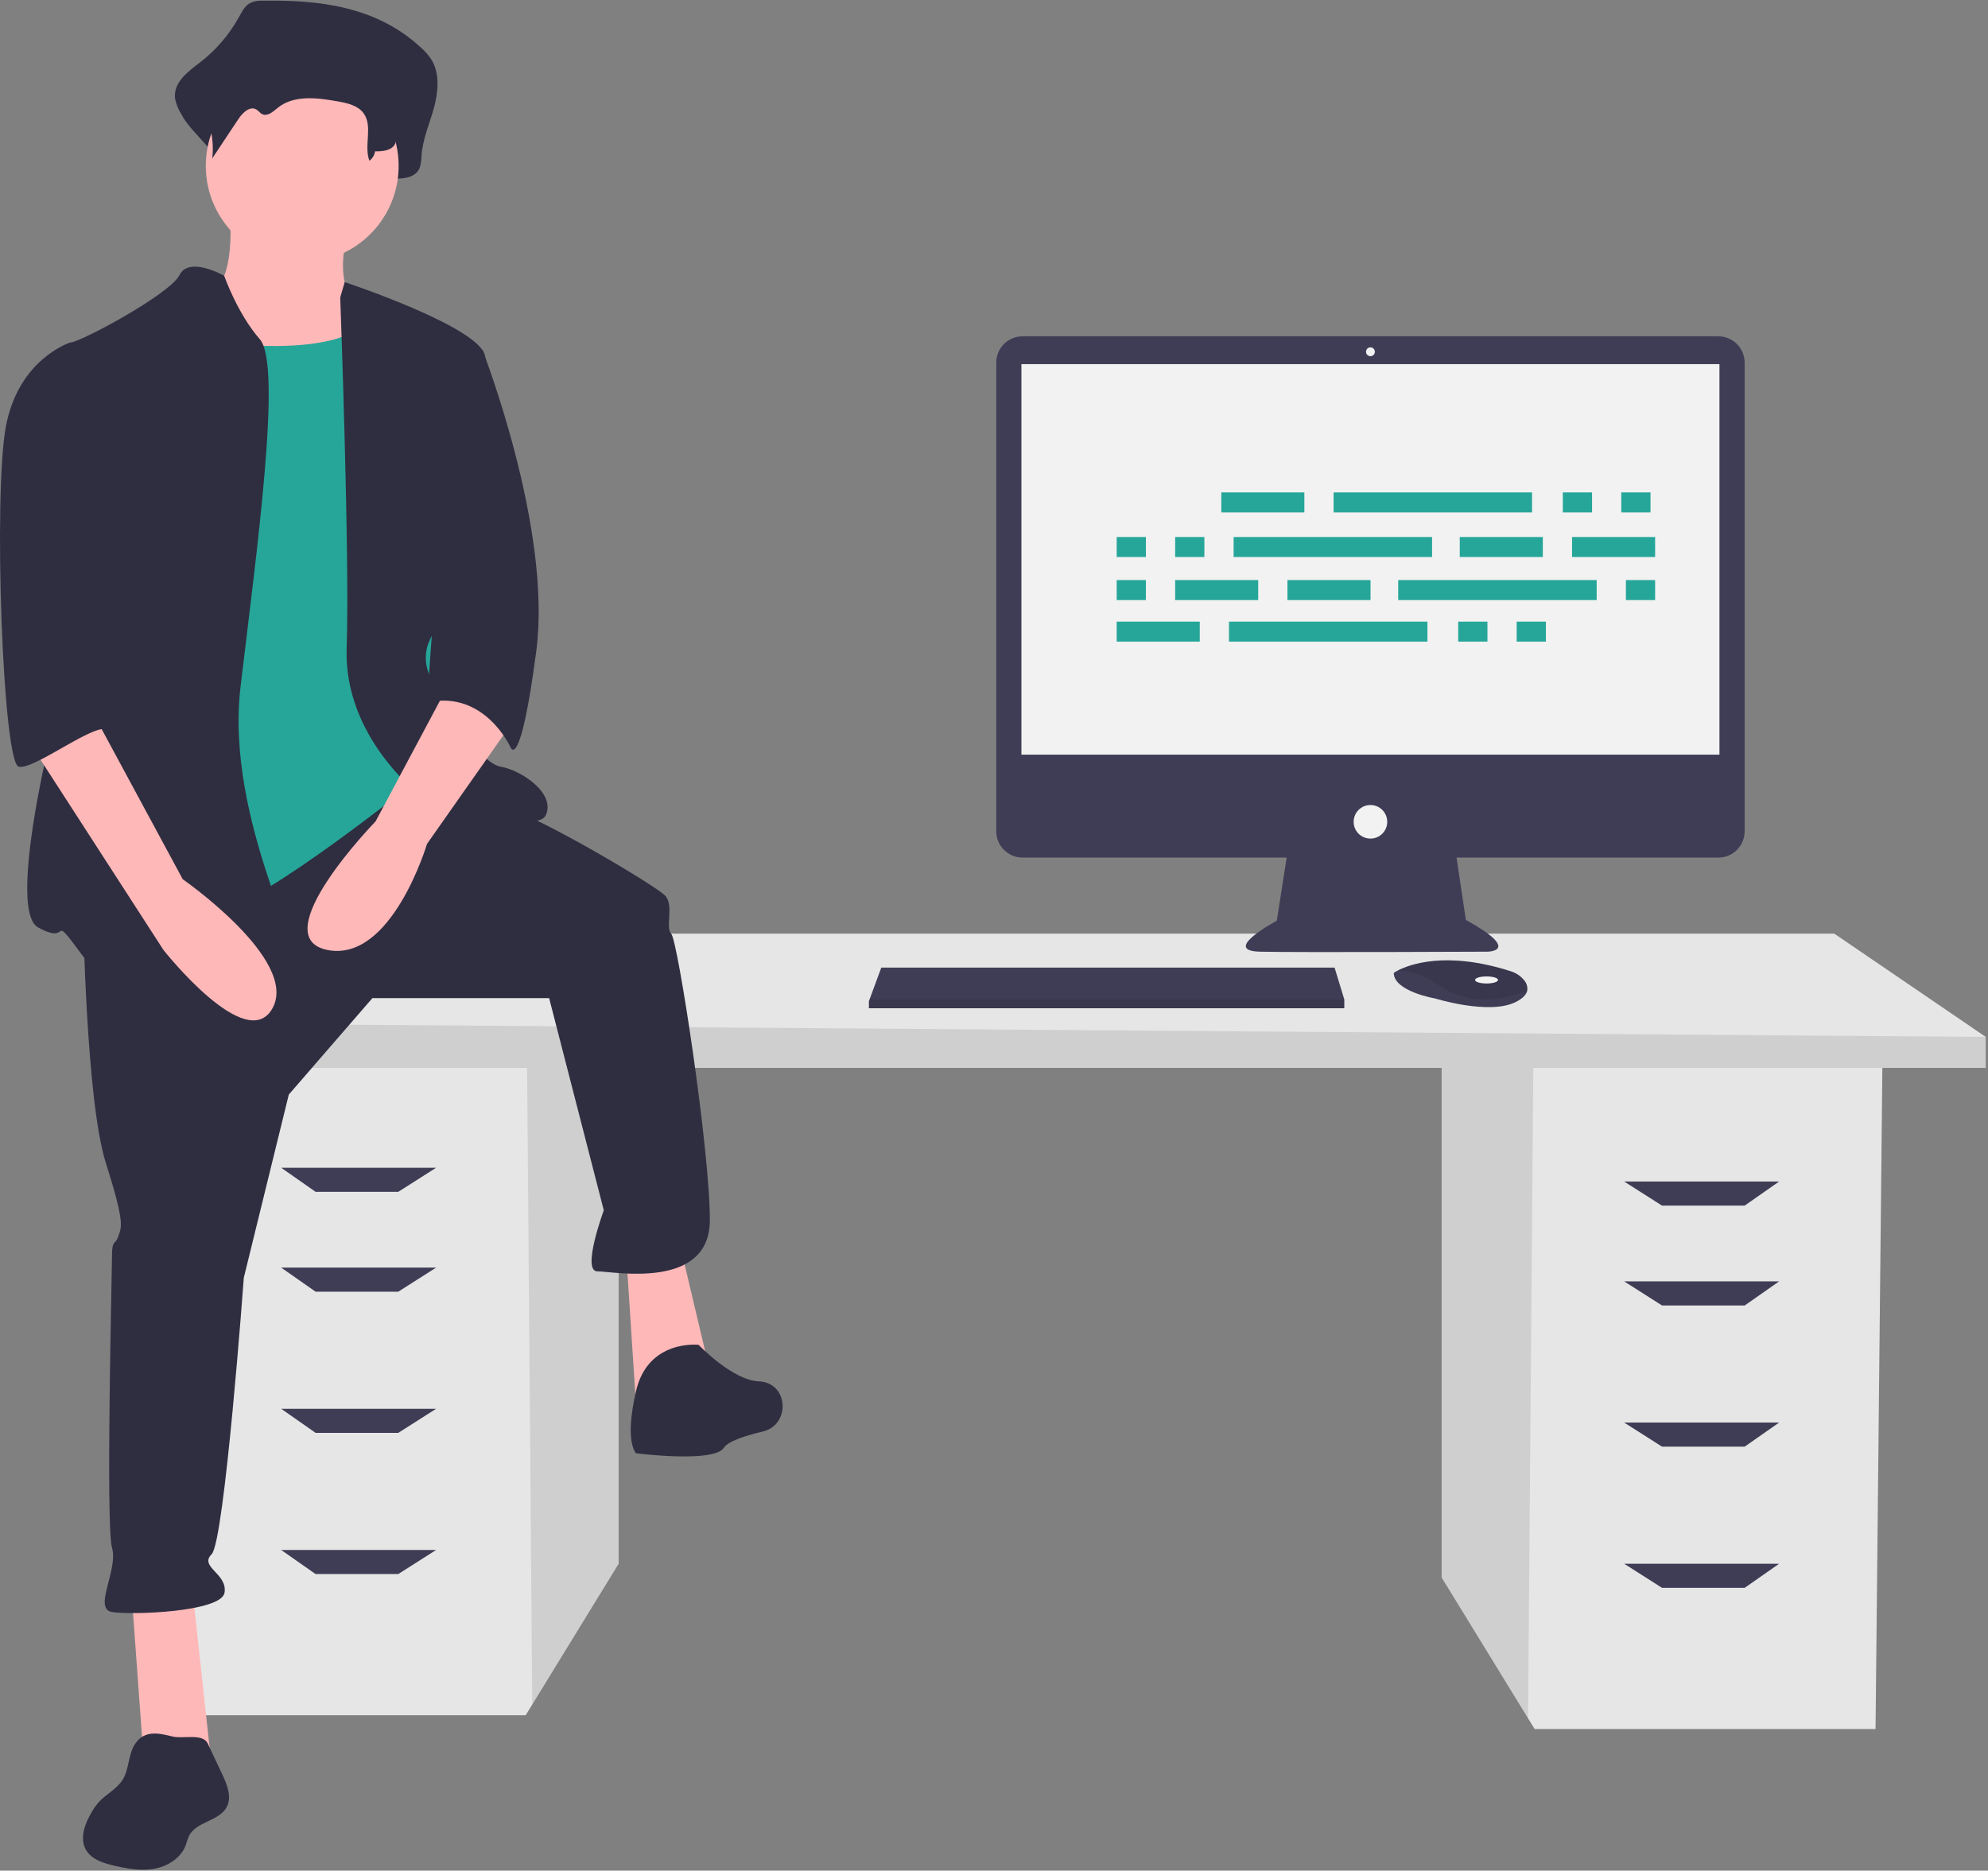<svg width="712" height="670" viewBox="0 0 712 670" fill="none" xmlns="http://www.w3.org/2000/svg">
<rect x="0" y="0" width="712" height="670" fill="#808080" stroke="none"/>
<g id="main">
<g id="homeImg 1" clip-path="url(#clip0_1_63)">
<path id="Vector" d="M516.326 380.018V565.013L547.27 615.443L549.625 619.279H671.722L674.189 380.018H516.326Z" fill="#E6E6E6"/>
<path id="Vector_2" opacity="0.1" d="M516.326 380.018V565.013L547.27 615.443L549.169 380.018H516.326Z" fill="black"/>
<path id="Vector_3" d="M221.566 375.084V560.08L190.622 610.51L188.267 614.345H66.17L63.703 375.084H221.566Z" fill="#E6E6E6"/>
<path id="Vector_4" opacity="0.1" d="M221.566 375.084V560.08L190.622 610.51L188.723 375.084H221.566Z" fill="black"/>
<path id="Vector_5" d="M711.188 371.385V382.484H47.67V366.451L109.335 334.385H656.923L711.188 371.385Z" fill="#E6E6E6"/>
<path id="Vector_6" opacity="0.1" d="M711.188 371.385V382.484H47.67V366.451L711.188 371.385Z" fill="black"/>
<path id="Vector_7" d="M142.635 426.883H113.035L100.702 418.25H156.201L142.635 426.883Z" fill="#3F3D56"/>
<path id="Vector_8" d="M142.635 462.649H113.035L100.702 454.016H156.201L142.635 462.649Z" fill="#3F3D56"/>
<path id="Vector_9" d="M142.635 513.215H113.035L100.702 504.581H156.201L142.635 513.215Z" fill="#3F3D56"/>
<path id="Vector_10" d="M142.635 563.78H113.035L100.702 555.147H156.201L142.635 563.78Z" fill="#3F3D56"/>
<path id="Vector_11" d="M595.257 431.816H624.857L637.19 423.183H581.691L595.257 431.816Z" fill="#3F3D56"/>
<path id="Vector_12" d="M595.257 467.582H624.857L637.19 458.949H581.691L595.257 467.582Z" fill="#3F3D56"/>
<path id="Vector_13" d="M595.257 518.148H624.857L637.19 509.515H581.691L595.257 518.148Z" fill="#3F3D56"/>
<path id="Vector_14" d="M595.257 568.713H624.857L637.19 560.08H581.691L595.257 568.713Z" fill="#3F3D56"/>
<path id="Vector_15" d="M615.414 120.456H366.228C364.991 120.456 363.765 120.7 362.622 121.173C361.478 121.647 360.439 122.341 359.564 123.216C358.689 124.091 357.995 125.13 357.522 126.274C357.048 127.417 356.804 128.643 356.805 129.88V297.738C356.804 298.975 357.048 300.201 357.522 301.344C357.995 302.488 358.689 303.527 359.564 304.402C360.439 305.277 361.478 305.971 362.622 306.445C363.765 306.918 364.991 307.162 366.228 307.162H460.821L457.277 329.788C457.277 329.788 437.025 340.547 451.265 340.864C465.505 341.18 532.593 340.864 532.593 340.864C532.593 340.864 545.567 340.864 524.998 329.472L521.664 307.162H615.414C616.651 307.162 617.877 306.918 619.02 306.445C620.164 305.971 621.203 305.277 622.078 304.402C622.953 303.527 623.647 302.488 624.121 301.344C624.594 300.201 624.838 298.975 624.838 297.738V129.88C624.838 128.643 624.594 127.417 624.121 126.274C623.647 125.13 622.953 124.091 622.078 123.216C621.203 122.341 620.164 121.647 619.02 121.173C617.877 120.7 616.651 120.456 615.414 120.456V120.456Z" fill="#3F3D56"/>
<path id="Vector_16" d="M615.819 130.424H365.823V270.295H615.819V130.424Z" fill="#F2F2F2"/>
<path id="Vector_17" d="M490.821 127.576C491.695 127.576 492.403 126.868 492.403 125.994C492.403 125.12 491.695 124.412 490.821 124.412C489.947 124.412 489.239 125.12 489.239 125.994C489.239 126.868 489.947 127.576 490.821 127.576Z" fill="#F2F2F2"/>
<path id="Vector_18" d="M490.821 300.358C494.142 300.358 496.834 297.666 496.834 294.346C496.834 291.025 494.142 288.333 490.821 288.333C487.5 288.333 484.809 291.025 484.809 294.346C484.809 297.666 487.5 300.358 490.821 300.358Z" fill="#F2F2F2"/>
<path id="Vector_19" d="M481.452 357.952V361.117H311.202V358.585L311.436 357.952L315.632 346.56H477.971L481.452 357.952Z" fill="#3F3D56"/>
<g id="mouse">
<path id="Vector_20" d="M546.97 354.854C546.659 356.18 545.489 357.579 542.843 358.901C533.35 363.648 514.046 357.636 514.046 357.636C514.046 357.636 499.173 355.104 499.173 348.459C499.59 348.173 500.026 347.914 500.477 347.683C504.468 345.572 517.702 340.361 541.167 347.904C542.896 348.447 544.44 349.458 545.628 350.827C546.154 351.344 546.55 351.979 546.783 352.679C547.016 353.379 547.08 354.124 546.97 354.854Z" fill="#3F3D56"/>
<path id="Vector_21" opacity="0.1" d="M546.97 354.854C535.35 359.306 524.992 359.639 514.363 352.256C510.343 349.284 505.476 347.681 500.477 347.683C504.468 345.572 517.702 340.361 541.167 347.904C542.896 348.447 544.44 349.458 545.628 350.827C546.154 351.344 546.55 351.979 546.783 352.679C547.016 353.379 547.08 354.124 546.97 354.854Z" fill="black"/>
<path id="Vector_22" d="M532.4 352.256C534.672 352.256 536.514 351.689 536.514 350.99C536.514 350.291 534.672 349.724 532.4 349.724C530.128 349.724 528.286 350.291 528.286 350.99C528.286 351.689 530.128 352.256 532.4 352.256Z" fill="#F2F2F2"/>
</g>
<path id="Vector_23" opacity="0.1" d="M481.452 357.952V361.117H311.202V358.585L311.436 357.952H481.452Z" fill="black"/>
<path id="Vector_24" d="M82.138 74.905C82.138 74.905 85.591 103.684 72.929 105.986C60.266 108.288 84.44 147.427 84.44 147.427L141.997 154.334L128.183 108.288C128.183 108.288 118.974 104.835 124.73 81.812C130.485 58.789 82.138 74.905 82.138 74.905Z" fill="#FFB8B8"/>
<path id="Vector_25" d="M47.028 569.318L51.633 632.631H75.806L68.9 569.318H47.028Z" fill="#FFB8B8"/>
<path id="Vector_26" d="M224.303 449.6L227.756 502.552L254.233 491.041L243.872 447.298L224.303 449.6Z" fill="#FFB8B8"/>
<path id="Vector_27" d="M29.761 327.58C29.761 327.58 30.912 394.345 37.819 416.217C44.726 438.089 43.575 439.24 42.424 442.693C41.272 446.147 40.121 443.844 40.121 449.6C40.121 455.356 37.819 546.295 40.121 554.353C42.423 562.411 33.215 576.225 40.121 577.376C47.028 578.527 79.26 577.376 80.411 570.469C81.562 563.563 71.202 561.26 75.806 556.656C80.411 552.051 87.318 457.658 87.318 457.658L103.434 392.043L133.363 357.509H196.676L216.245 433.484C216.245 433.484 208.187 455.356 213.943 455.356C219.699 455.356 254.233 462.263 254.233 436.938C254.233 411.613 242.721 336.789 240.419 334.486C238.117 332.184 241.57 324.126 238.117 320.673C234.663 317.219 194.374 293.046 179.409 288.441C164.444 283.836 143.451 278.356 143.451 278.356L29.761 327.58Z" fill="#2F2E41"/>
<path id="shoe" d="M250.205 481.671C250.205 481.671 232.121 479.612 227.809 498.173C223.498 516.733 227.829 520.524 227.829 520.524C227.829 520.524 255.637 524.057 259.19 518.599C260.735 516.225 266.815 514.228 273.191 512.729C282.902 510.447 282.579 496.094 272.684 494.828C272.389 494.79 272.093 494.766 271.797 494.755C262.311 494.407 250.205 481.671 250.205 481.671Z" fill="#2F2E41"/>
<path id="Vector_28" d="M63.144 120.375C63.144 120.375 119.55 131.886 133.363 113.468C147.177 95.05 152.933 165.269 152.933 165.269L159.839 238.942L149.479 279.232C149.479 279.232 95.376 322.975 78.109 326.428C60.842 329.882 34.365 332.184 34.365 332.184C34.365 332.184 42.424 204.408 42.424 202.106C42.424 199.803 63.144 120.375 63.144 120.375Z" fill="#26A699"/>
<path id="Vector_29" d="M80.298 98.786C80.298 98.786 67.749 91.597 64.295 98.504C60.842 105.41 28.61 122.677 25.157 122.677C21.703 122.677 32.063 218.222 27.459 229.733C22.854 241.244 0.983 325.277 13.645 332.184C26.308 339.091 17.099 325.277 29.761 342.544C42.423 359.811 104.585 359.811 108.038 352.905C111.492 345.998 80.411 294.197 86.167 245.849C91.922 197.501 101.131 130.735 93.073 121.526C85.016 112.317 80.298 98.786 80.298 98.786Z" fill="#2F2E41"/>
<path id="Vector_30" d="M121.852 106.561L123.455 101.043C123.455 101.043 171.351 116.922 173.653 127.282C175.955 137.642 174.804 210.164 166.746 215.919C158.688 221.675 147.177 230.884 155.235 244.698C163.293 258.511 172.502 273.476 179.409 274.627C186.316 275.778 198.978 283.836 195.525 291.894C192.071 299.952 150.63 284.988 150.63 284.988C150.63 284.988 123.003 264.267 124.154 232.035C125.305 199.803 121.852 106.561 121.852 106.561Z" fill="#2F2E41"/>
<path id="Vector_31" d="M162.142 242.396L134.514 294.197C134.514 294.197 94.225 335.638 117.247 340.242C140.27 344.847 152.933 302.255 152.933 302.255L182.862 259.663L162.142 242.396Z" fill="#FFB8B8"/>
<g id="head">
<path id="Vector_32" d="M93.922 0.252C92.192 0.138 90.468 0.552 88.979 1.439C87.519 2.473 86.617 4.259 85.694 5.921C82.164 12.354 77.338 17.983 71.52 22.453C67.281 25.662 61.891 29.666 62.717 35.447C63.134 37.353 63.87 39.176 64.893 40.838C68.976 48.761 79.869 54.762 78.952 63.891C82.778 57.249 77.469 54.079 81.295 47.436C83.117 44.273 86.313 40.684 89.17 42.607C90.127 43.251 90.767 44.423 91.761 44.986C94.134 46.328 96.593 43.651 98.645 41.75C105.719 35.194 115.95 36.72 124.912 38.586C129.142 39.466 133.793 40.636 136.349 44.626C139.709 49.871 133.41 55.694 131.891 61.709C131.767 62.221 131.769 62.756 131.897 63.268C132.025 63.779 132.275 64.252 132.626 64.645C132.976 65.039 133.417 65.342 133.91 65.528C134.403 65.715 134.934 65.779 135.458 65.715C138.133 65.408 141.304 65.141 141.443 63.963C144.817 64.029 148.941 63.582 150.33 60.049C150.749 58.653 150.96 57.203 150.954 55.745C151.391 49.841 153.808 44.422 155.377 38.783C156.946 33.145 157.563 26.557 154.686 21.625C153.661 19.986 152.402 18.504 150.95 17.228C134.829 2.115 113.914 -0.088 93.922 0.252Z" fill="#2F2E41"/>
<path id="Vector_33" d="M108.786 93.927C127.856 93.625 143.07 77.92 142.768 58.85C142.465 39.78 126.761 24.565 107.691 24.868C88.62 25.17 73.406 40.875 73.708 59.945C74.011 79.015 89.715 94.23 108.786 93.927Z" fill="#FFB8B8"/>
<path id="Vector_34" d="M95.747 9.26C94.354 9.179 92.964 9.472 91.721 10.107C90.602 10.952 89.686 12.037 89.04 13.281C86.043 17.948 82.103 21.936 77.474 24.99C74.018 27.266 69.624 30.105 70.286 34.189C70.632 35.557 71.229 36.848 72.048 37.996C75.37 43.647 76.761 50.225 76.011 56.737L85.389 42.632C86.877 40.393 89.485 37.851 91.807 39.206C92.585 39.659 93.104 40.486 93.912 40.882C95.842 41.827 97.848 39.931 99.521 38.584C105.29 33.938 113.617 34.999 120.908 36.302C124.351 36.918 128.134 37.736 130.208 40.552C133.654 45.231 130.242 52.125 132.296 57.561C132.841 57.167 133.301 56.667 133.649 56.092C133.997 55.516 134.226 54.877 134.322 54.211C137.068 54.253 140.426 53.93 141.562 51.43C141.905 50.452 142.079 49.423 142.078 48.387C142.443 44.213 144.42 40.378 145.707 36.39C146.994 32.402 147.507 27.744 145.174 24.264C144.322 23.085 143.299 22.04 142.14 21.162C129.043 10.508 112.022 8.986 95.747 9.26Z" fill="#2F2E41"/>
</g>
<path id="Vector_35" d="M162.142 122.677L172.867 125.524C172.867 125.524 197.827 189.443 192.071 233.186C186.316 276.93 182.862 267.721 182.862 267.721C182.862 267.721 173.653 247 152.933 251.605L162.142 122.677Z" fill="#2F2E41"/>
<path id="Vector_36" d="M48.623 624.263C45.847 628.036 46.404 633.428 43.945 637.414C41.813 640.869 37.796 642.681 35.13 645.743C34.279 646.76 33.521 647.851 32.864 649.003C30.391 653.145 28.381 658.454 30.817 662.619C32.776 665.969 36.894 667.279 40.672 668.171C45.446 669.299 50.406 670.202 55.235 669.34C60.064 668.478 64.784 665.521 66.506 660.927C66.844 659.772 67.246 658.637 67.711 657.527C70.328 652.374 78.538 652.318 81.217 647.197C83.092 643.613 81.368 639.28 79.646 635.621L74.385 624.444C72.639 620.735 65.561 622.868 61.871 621.979C57.059 620.82 52.085 619.543 48.623 624.263Z" fill="#2F2E41"/>
<path id="Vector_37" d="M10.192 265.418L58.539 340.242C58.539 340.242 88.469 378.23 97.678 360.963C106.887 343.696 65.446 314.917 65.446 314.917L34.365 257.36L10.192 265.418Z" fill="#FFB8B8"/>
<path id="Vector_38" d="M34.365 124.98L25.156 122.677C25.156 122.677 6.738 128.433 2.134 152.607C-2.471 176.781 0.983 273.476 6.738 274.627C12.494 275.778 35.166 257.791 38.794 261.604C42.423 265.418 30.912 245.849 34.365 235.489C37.819 225.128 34.365 124.98 34.365 124.98Z" fill="#2F2E41"/>
<g id="code">
<path id="Rectangle 55" d="M467.159 176.363H437.407V183.525H467.159V176.363Z" fill="#26A699"/>
<path id="Rectangle 56" d="M570.191 176.363H559.722V183.525H570.191V176.363Z" fill="#26A699"/>
<path id="Rectangle 57" d="M591.127 176.363H580.659V183.525H591.127V176.363Z" fill="#26A699"/>
<path id="Rectangle 58" d="M548.703 176.363H477.628V183.525H548.703V176.363Z" fill="#26A699"/>
<path id="Rectangle 59" d="M429.693 222.644H399.941V229.807H429.693V222.644Z" fill="#26A699"/>
<path id="Rectangle 60" d="M532.725 222.644H522.256V229.807H532.725V222.644Z" fill="#26A699"/>
<path id="Rectangle 61" d="M553.661 222.644H543.193V229.807H553.661V222.644Z" fill="#26A699"/>
<path id="Rectangle 62" d="M511.237 222.644H440.162V229.807H511.237V222.644Z" fill="#26A699"/>
<path id="Rectangle 63" d="M552.56 192.341H522.807V199.503H552.56V192.341Z" fill="#26A699"/>
<path id="Rectangle 64" d="M592.78 192.341H563.028V199.503H592.78V192.341Z" fill="#26A699"/>
<path id="Rectangle 66" d="M410.409 192.341H399.941V199.503H410.409V192.341Z" fill="#26A699"/>
<path id="Rectangle 67" d="M431.346 192.341H420.878V199.503H431.346V192.341Z" fill="#26A699"/>
<path id="Rectangle 68" d="M512.89 192.341H441.815V199.503H512.89V192.341Z" fill="#26A699"/>
<path id="Rectangle 69" d="M490.851 207.768H461.099V214.931H490.851V207.768Z" fill="#26A699"/>
<path id="Rectangle 70" d="M450.63 207.768H420.878V214.931H450.63V207.768Z" fill="#26A699"/>
<path id="Rectangle 71" d="M410.409 207.768H399.941V214.931H410.409V207.768Z" fill="#26A699"/>
<path id="Rectangle 73" d="M592.78 207.768H582.312V214.931H592.78V207.768Z" fill="#26A699"/>
<path id="Rectangle 74" d="M571.843 207.768H500.768V214.931H571.843V207.768Z" fill="#26A699"/>
</g>
</g>
</g>
<defs>
<clipPath id="clip0_1_63">
<rect width="711.188" height="669.683" fill="white"/>
</clipPath>
</defs>
</svg>
